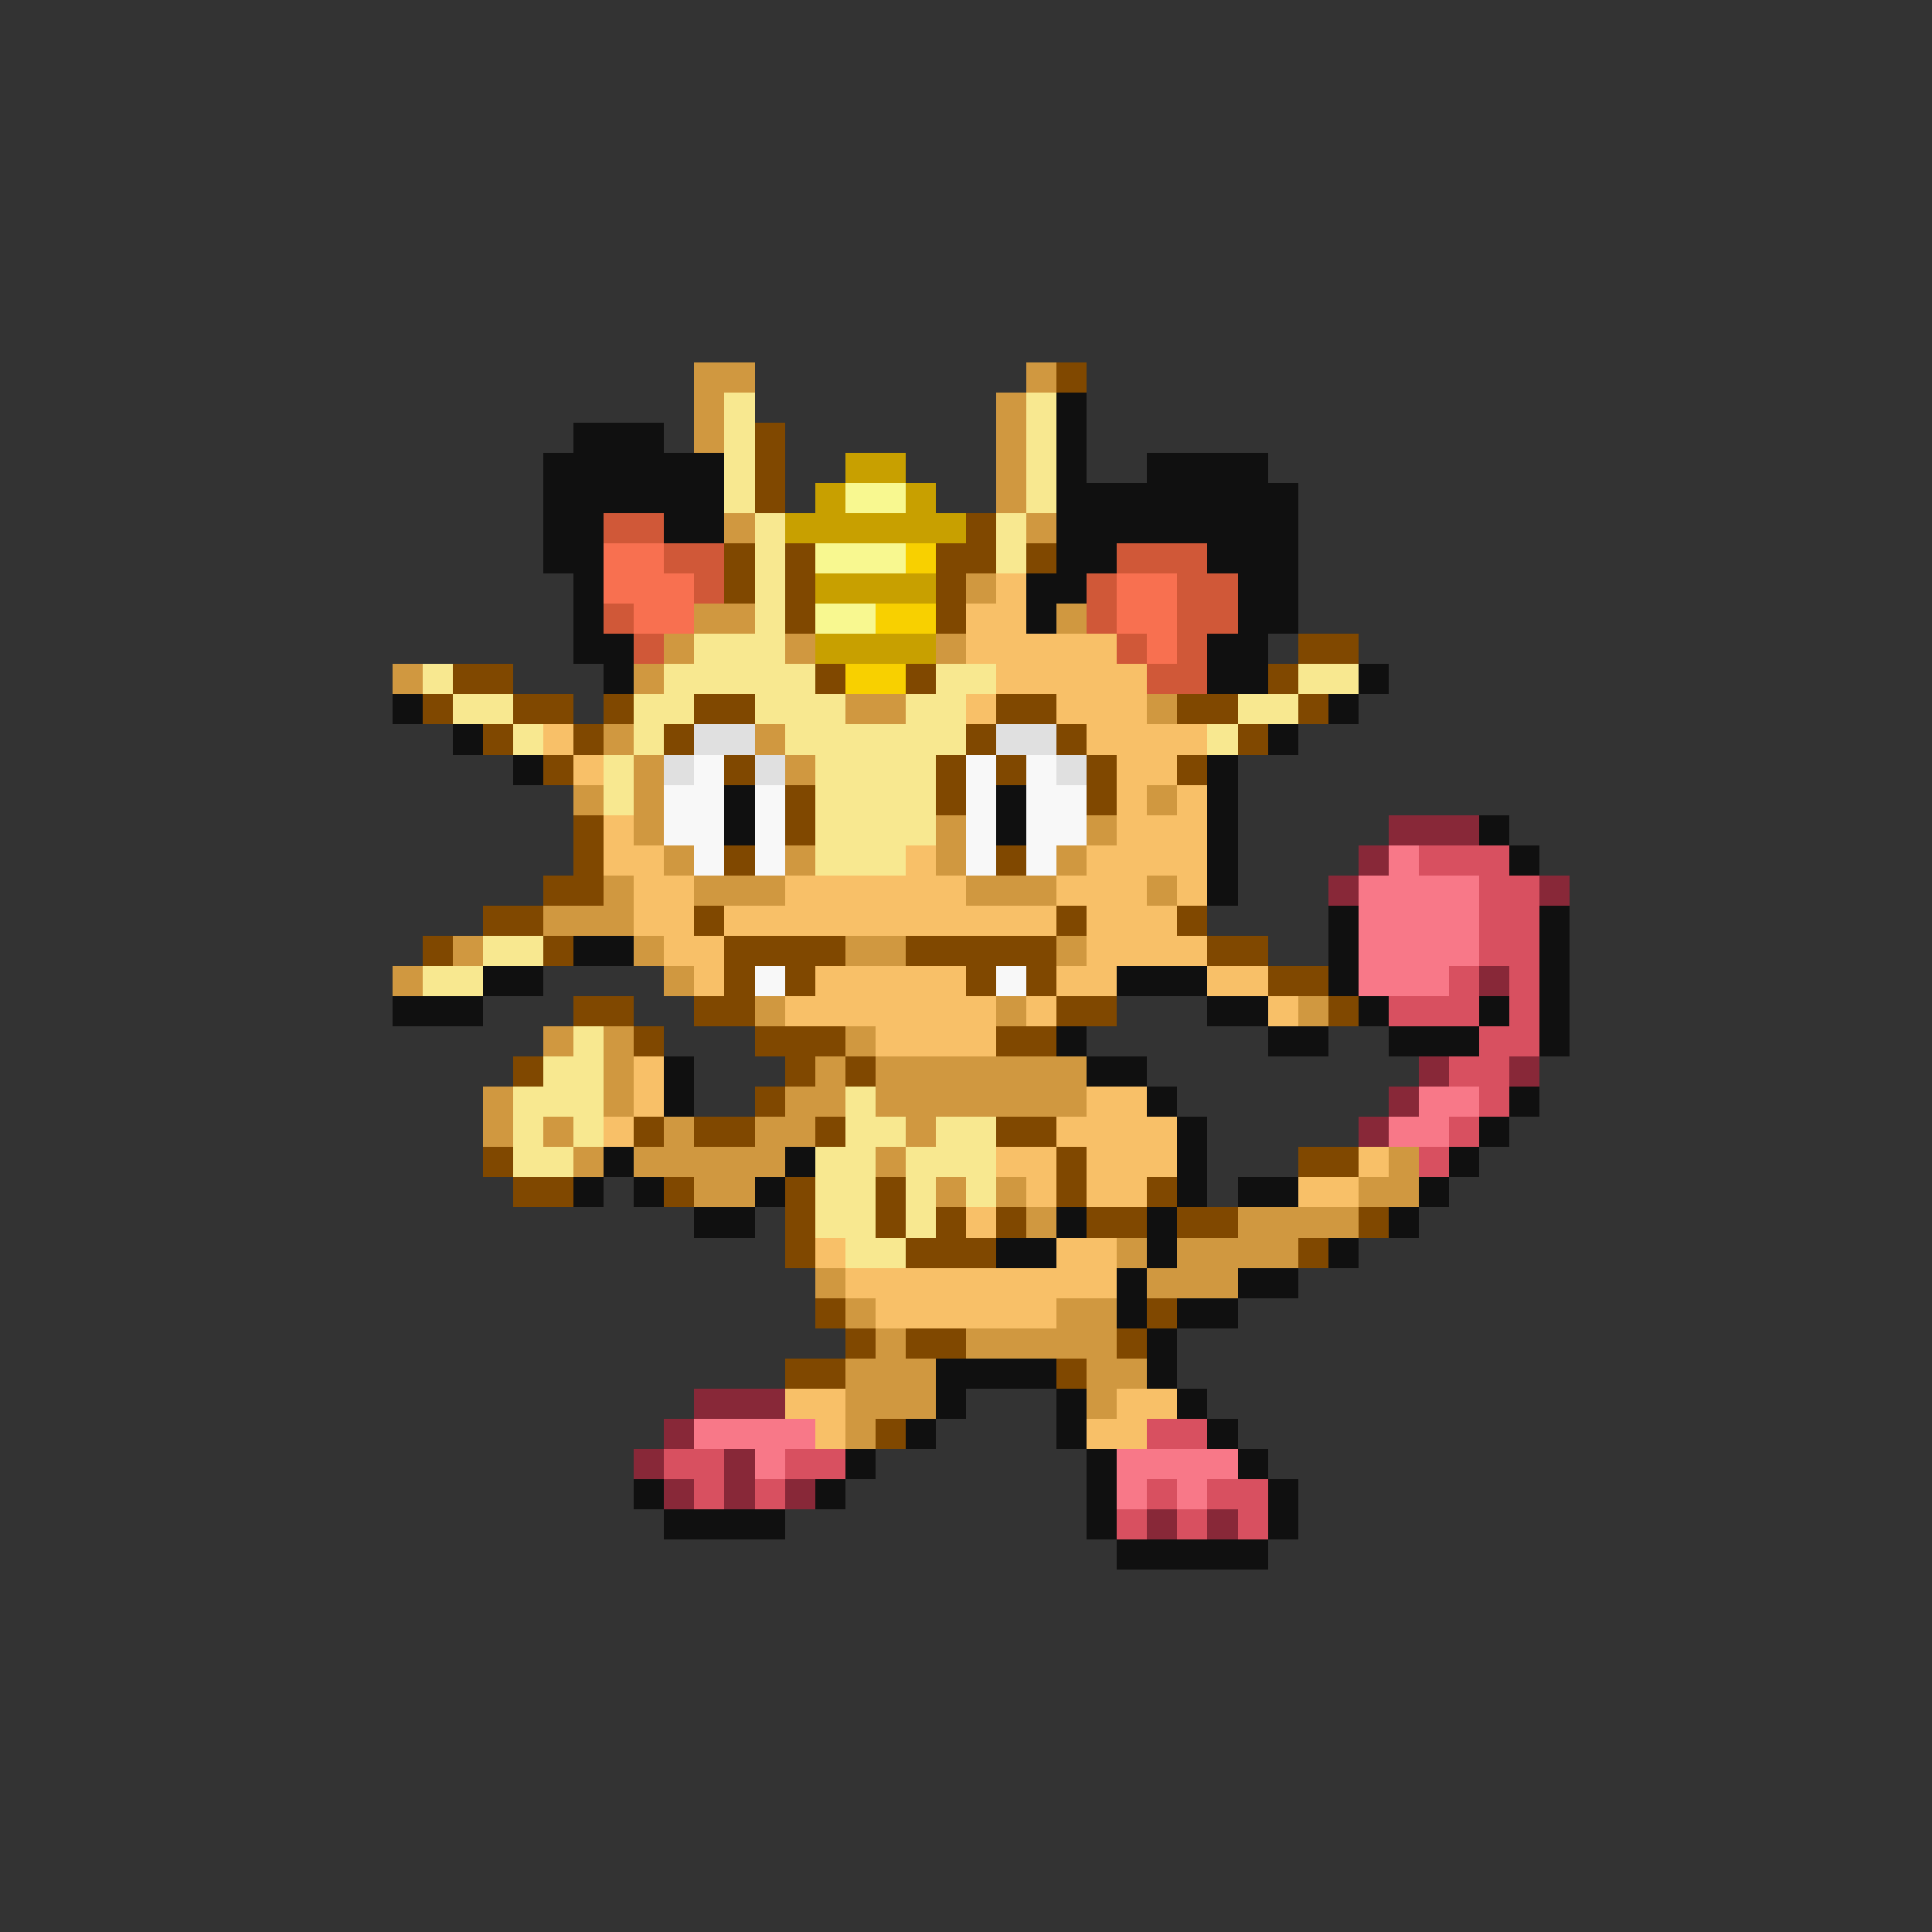<svg xmlns="http://www.w3.org/2000/svg" viewBox="0 -0.5 64 64" shape-rendering="crispEdges">
<rect x="0" y="-0.5" width="64" height="64" fill="#333333" stroke="none"/>
<path stroke="#d09840" d="M23 12h2M34 12h1M23 13h1M33 13h1M23 14h1M33 14h1M33 15h1M33 16h1M24 17h1M34 17h1M32 19h1M23 20h2M35 20h1M22 21h1M26 21h1M31 21h1M13 22h1M21 22h1M28 23h2M38 23h1M20 24h1M25 24h1M21 25h1M26 25h1M19 26h1M21 26h1M38 26h1M21 27h1M31 27h1M36 27h1M22 28h1M26 28h1M31 28h1M35 28h1M20 29h1M23 29h3M32 29h3M38 29h1M18 30h3M15 31h1M21 31h1M28 31h2M35 31h1M13 32h1M22 32h1M25 33h1M33 33h1M43 33h1M18 34h1M20 34h1M28 34h1M20 35h1M27 35h1M29 35h7M16 36h1M20 36h1M26 36h2M29 36h7M16 37h1M18 37h1M22 37h1M25 37h2M30 37h1M19 38h1M21 38h5M29 38h1M46 38h1M23 39h2M31 39h1M33 39h1M45 39h2M34 40h1M41 40h4M37 41h1M39 41h4M27 42h1M38 42h3M28 43h1M35 43h2M29 44h1M32 44h5M28 45h3M36 45h2M28 46h3M36 46h1M28 47h1" />
<path stroke="#804800" d="M35 12h1M25 14h1M25 15h1M25 16h1M32 17h1M24 18h1M26 18h1M31 18h2M34 18h1M24 19h1M26 19h1M31 19h1M26 20h1M31 20h1M43 21h2M15 22h2M27 22h1M30 22h1M42 22h1M14 23h1M17 23h2M20 23h1M23 23h2M33 23h2M39 23h2M43 23h1M16 24h1M19 24h1M22 24h1M32 24h1M35 24h1M41 24h1M18 25h1M24 25h1M31 25h1M33 25h1M36 25h1M39 25h1M26 26h1M31 26h1M36 26h1M19 27h1M26 27h1M19 28h1M24 28h1M33 28h1M18 29h2M16 30h2M23 30h1M35 30h1M39 30h1M14 31h1M18 31h1M24 31h4M30 31h5M40 31h2M24 32h1M26 32h1M32 32h1M34 32h1M42 32h2M19 33h2M23 33h2M35 33h2M44 33h1M21 34h1M25 34h3M33 34h2M17 35h1M26 35h1M28 35h1M25 36h1M21 37h1M23 37h2M27 37h1M33 37h2M16 38h1M35 38h1M43 38h2M17 39h2M22 39h1M26 39h1M29 39h1M35 39h1M38 39h1M26 40h1M29 40h1M31 40h1M33 40h1M36 40h2M39 40h2M45 40h1M26 41h1M30 41h3M43 41h1M27 43h1M38 43h1M28 44h1M30 44h2M37 44h1M26 45h2M35 45h1M29 47h1" />
<path stroke="#f8e890" d="M24 13h1M34 13h1M24 14h1M34 14h1M24 15h1M34 15h1M24 16h1M34 16h1M25 17h1M33 17h1M25 18h1M33 18h1M25 19h1M25 20h1M23 21h3M14 22h1M22 22h5M31 22h2M43 22h2M15 23h2M21 23h2M25 23h3M30 23h2M41 23h2M17 24h1M21 24h1M26 24h6M40 24h1M20 25h1M27 25h4M20 26h1M27 26h4M27 27h4M27 28h3M16 31h2M14 32h2M19 34h1M18 35h2M17 36h3M28 36h1M17 37h1M19 37h1M28 37h2M31 37h2M17 38h2M27 38h2M30 38h3M27 39h2M30 39h1M32 39h1M27 40h2M30 40h1M28 41h2" />
<path stroke="#101010" d="M35 13h1M19 14h3M35 14h1M18 15h6M35 15h1M38 15h4M18 16h6M35 16h8M18 17h2M22 17h2M35 17h8M18 18h2M35 18h2M40 18h3M19 19h1M34 19h2M41 19h2M19 20h1M34 20h1M41 20h2M19 21h2M40 21h2M20 22h1M40 22h2M45 22h1M13 23h1M44 23h1M15 24h1M42 24h1M17 25h1M40 25h1M24 26h1M33 26h1M40 26h1M24 27h1M33 27h1M40 27h1M49 27h1M40 28h1M50 28h1M40 29h1M44 30h1M51 30h1M19 31h2M44 31h1M51 31h1M16 32h2M37 32h3M44 32h1M51 32h1M13 33h3M40 33h2M45 33h1M49 33h1M51 33h1M35 34h1M42 34h2M46 34h3M51 34h1M22 35h1M36 35h2M22 36h1M38 36h1M50 36h1M39 37h1M49 37h1M20 38h1M26 38h1M39 38h1M48 38h1M19 39h1M21 39h1M25 39h1M39 39h1M41 39h2M47 39h1M23 40h2M35 40h1M38 40h1M46 40h1M33 41h2M38 41h1M44 41h1M37 42h1M41 42h2M37 43h1M39 43h2M38 44h1M31 45h4M38 45h1M31 46h1M35 46h1M39 46h1M30 47h1M35 47h1M40 47h1M28 48h1M36 48h1M41 48h1M21 49h1M27 49h1M36 49h1M42 49h1M22 50h4M36 50h1M42 50h1M37 51h5" />
<path stroke="#c8a000" d="M28 15h2M27 16h1M30 16h1M26 17h6M27 19h4M27 21h4" />
<path stroke="#f8f890" d="M28 16h2M27 18h3M27 20h2" />
<path stroke="#d05838" d="M20 17h2M22 18h2M37 18h3M23 19h1M36 19h1M39 19h2M20 20h1M36 20h1M39 20h2M21 21h1M37 21h1M39 21h1M38 22h2" />
<path stroke="#f87050" d="M20 18h2M20 19h3M37 19h2M21 20h2M37 20h2M38 21h1" />
<path stroke="#f8d000" d="M30 18h1M29 20h2M28 22h2" />
<path stroke="#f8c068" d="M33 19h1M32 20h2M32 21h5M33 22h5M32 23h1M35 23h3M18 24h1M36 24h4M19 25h1M37 25h2M37 26h1M39 26h1M20 27h1M37 27h3M20 28h2M30 28h1M36 28h4M21 29h2M26 29h6M35 29h3M39 29h1M21 30h2M24 30h11M36 30h3M22 31h2M36 31h4M23 32h1M27 32h5M35 32h2M40 32h2M26 33h7M34 33h1M42 33h1M29 34h4M21 35h1M21 36h1M36 36h2M20 37h1M35 37h4M33 38h2M36 38h3M45 38h1M34 39h1M36 39h2M43 39h2M32 40h1M27 41h1M35 41h2M28 42h9M29 43h6M26 46h2M37 46h2M27 47h1M36 47h2" />
<path stroke="#e0e0e0" d="M23 24h2M33 24h2M22 25h1M25 25h1M35 25h1" />
<path stroke="#f8f8f8" d="M23 25h1M32 25h1M34 25h1M22 26h2M25 26h1M32 26h1M34 26h2M22 27h2M25 27h1M32 27h1M34 27h2M23 28h1M25 28h1M32 28h1M34 28h1M25 32h1M33 32h1" />
<path stroke="#882838" d="M46 27h3M45 28h1M44 29h1M51 29h1M49 32h1M47 35h1M50 35h1M46 36h1M45 37h1M23 46h3M22 47h1M21 48h1M24 48h1M22 49h1M24 49h1M26 49h1M38 50h1M40 50h1" />
<path stroke="#f87888" d="M46 28h1M45 29h4M45 30h4M45 31h4M45 32h3M47 36h2M46 37h2M23 47h4M25 48h1M37 48h4M37 49h1M39 49h1" />
<path stroke="#d85060" d="M47 28h3M49 29h2M49 30h2M49 31h2M48 32h1M50 32h1M46 33h3M50 33h1M49 34h2M48 35h2M49 36h1M48 37h1M47 38h1M38 47h2M22 48h2M26 48h2M23 49h1M25 49h1M38 49h1M40 49h2M37 50h1M39 50h1M41 50h1" />
</svg>